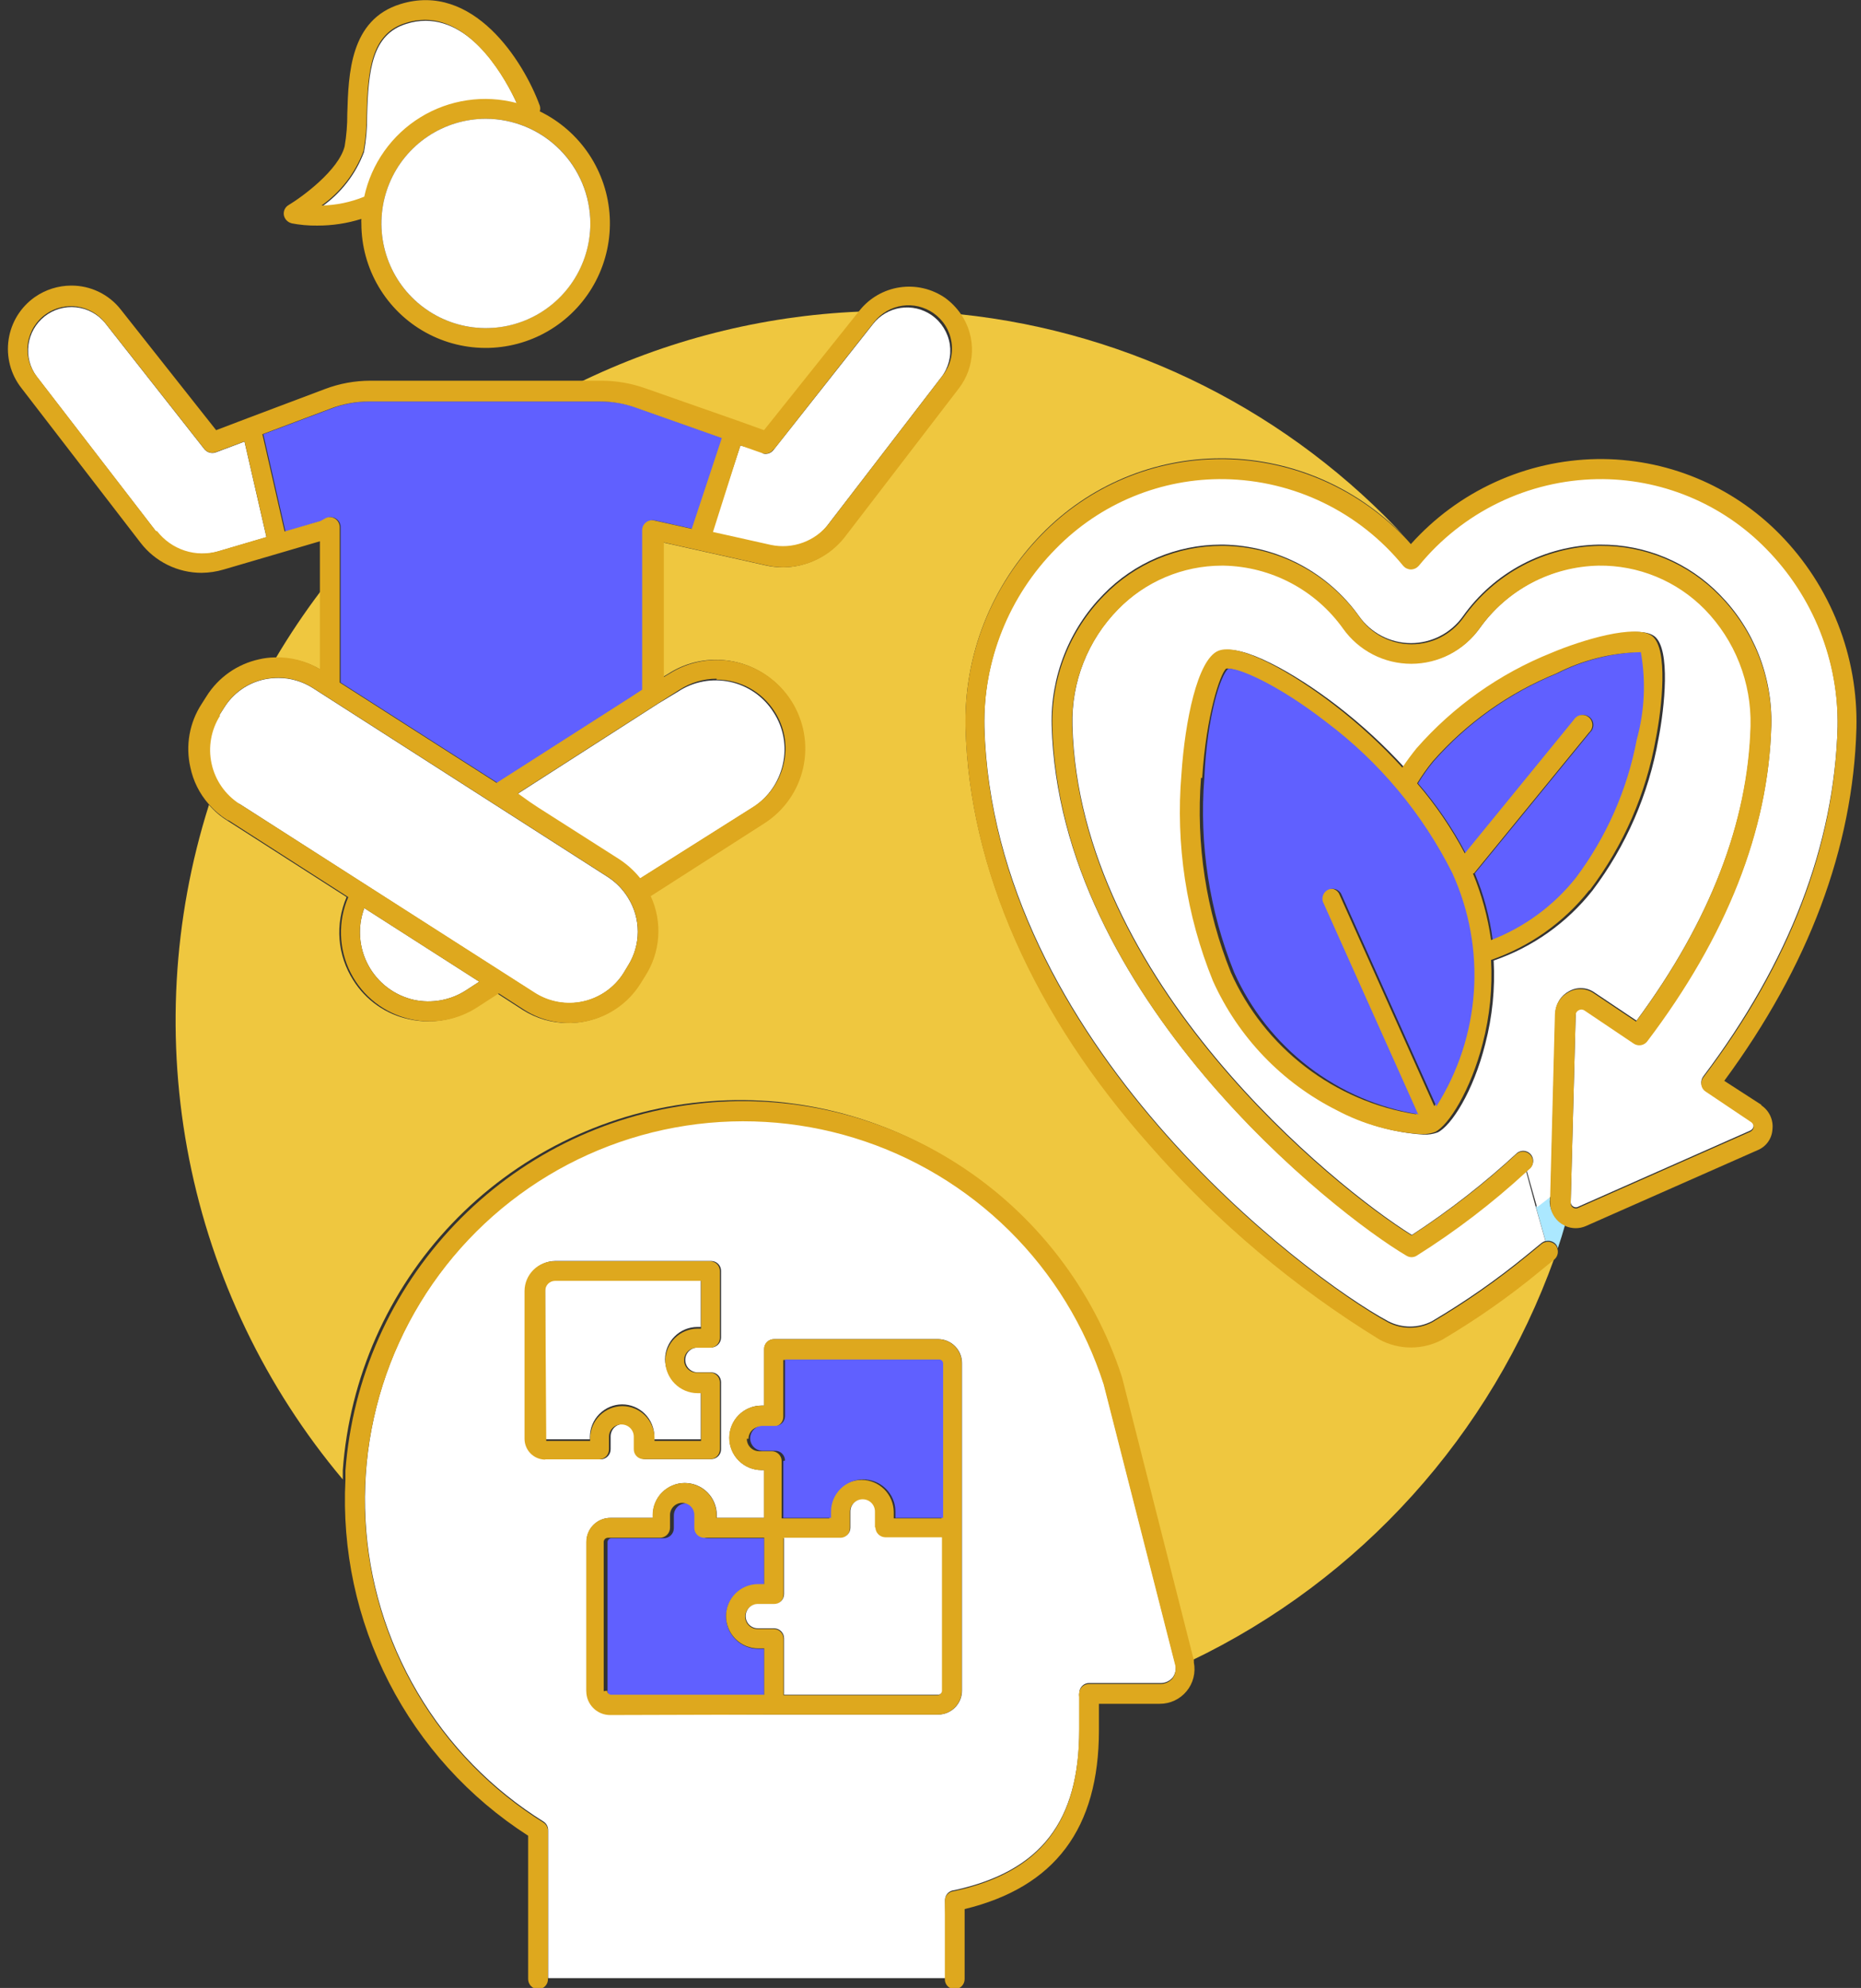 <svg width="103" height="110" viewBox="0 0 103 110" fill="none" xmlns="http://www.w3.org/2000/svg">
<rect x="0" y="0" width="103" height="110" fill="#333333" stroke="none"/>
<path d="M79.83 74.088C79.296 74.374 78.7 74.523 78.094 74.523C77.489 74.523 76.893 74.374 76.359 74.088C71.627 71.182 67.36 67.581 63.698 63.404C57.203 56.078 53.652 48.079 53.441 40.277C53.39 38.295 53.738 36.323 54.464 34.479C55.19 32.634 56.278 30.955 57.665 29.54C58.956 28.216 60.498 27.164 62.2 26.447C63.903 25.729 65.732 25.36 67.579 25.362H67.791C69.689 25.393 71.562 25.807 73.297 26.579C75.033 27.352 76.594 28.467 77.89 29.858C71.433 22.818 62.63 18.383 53.137 17.389C53.552 17.997 53.764 18.721 53.742 19.457C53.721 20.194 53.468 20.904 53.018 21.488L46.708 29.712C46.306 30.234 45.791 30.657 45.2 30.948C44.61 31.239 43.96 31.391 43.302 31.392C42.991 31.389 42.682 31.354 42.378 31.286L38.589 30.439L36.688 30.016V37.461L36.979 37.289C37.764 36.776 38.682 36.505 39.619 36.509C40.68 36.506 41.713 36.849 42.563 37.486C43.413 38.122 44.033 39.018 44.331 40.038C44.629 41.058 44.588 42.147 44.214 43.142C43.84 44.136 43.154 44.983 42.259 45.553L35.962 49.586C36.291 50.293 36.434 51.071 36.378 51.849C36.323 52.626 36.071 53.376 35.645 54.029L35.382 54.465C34.954 55.127 34.367 55.669 33.675 56.044C32.983 56.418 32.208 56.612 31.421 56.607C30.537 56.608 29.672 56.355 28.926 55.88L27.514 54.968L26.325 55.735C25.54 56.247 24.622 56.518 23.685 56.515C23.33 56.515 22.975 56.475 22.629 56.396C21.998 56.261 21.401 56.001 20.873 55.63C20.345 55.26 19.896 54.788 19.553 54.24C19.119 53.563 18.859 52.788 18.794 51.986C18.73 51.184 18.863 50.377 19.183 49.639L12.583 45.408C12.2 45.172 11.857 44.877 11.566 44.535C9.554 50.877 9.179 57.626 10.473 64.153C11.768 70.68 14.692 76.773 18.972 81.863C18.972 81.691 18.972 81.519 18.972 81.36C19.342 76.245 21.477 71.419 25.012 67.709C28.548 63.999 33.262 61.637 38.346 61.029C43.43 60.42 48.566 61.603 52.874 64.374C57.183 67.146 60.394 71.333 61.956 76.217L65.916 91.78C65.916 91.78 65.916 91.859 65.916 91.899C75.293 87.413 82.523 79.401 86.035 69.605L85.243 70.253C83.541 71.658 81.731 72.927 79.83 74.048" fill="#EFC73F"/>
<path d="M35.699 21.526L40.98 23.378L42.3 23.854L47.581 17.242C42.161 17.47 36.848 18.82 31.977 21.209H33.389C34.203 21.212 35.01 21.35 35.779 21.619" fill="#EFC73F"/>
<path d="M85.783 66.459V66.221L85.004 66.776L85.545 68.68C85.646 68.652 85.754 68.653 85.854 68.684C85.954 68.714 86.044 68.772 86.113 68.852C86.166 68.917 86.203 68.994 86.219 69.077C86.364 68.654 86.496 68.217 86.628 67.754L86.39 67.622C86.194 67.491 86.034 67.311 85.925 67.101C85.817 66.89 85.763 66.656 85.77 66.419" fill="#ABE8FF"/>
<path d="M17.757 37.065V32.701C16.856 33.892 16.023 35.132 15.262 36.417C16.139 36.386 17.005 36.611 17.757 37.065Z" fill="#EFC73F"/>
<path d="M18.851 37.765L27.538 43.318L34.944 38.585L35.591 38.161V29.342C35.591 29.258 35.61 29.175 35.646 29.099C35.683 29.024 35.736 28.958 35.802 28.906C35.866 28.854 35.941 28.818 36.021 28.799C36.101 28.781 36.184 28.781 36.264 28.8L38.337 29.263L40 24.238L35.287 22.572C34.64 22.335 33.956 22.214 33.267 22.215H20.475C19.744 22.213 19.019 22.348 18.337 22.611L14.574 24.026L15.802 29.421L17.795 28.826L18.033 28.694C18.116 28.642 18.212 28.615 18.31 28.615C18.408 28.615 18.504 28.642 18.587 28.694C18.669 28.744 18.735 28.814 18.782 28.897C18.828 28.981 18.852 29.075 18.851 29.17V37.765Z" fill="#6060ff"/>
<path d="M14.747 29.725L13.532 24.436L11.948 25.031C11.838 25.072 11.718 25.077 11.604 25.046C11.491 25.015 11.389 24.95 11.315 24.859L5.81 17.864C5.41 17.38 4.837 17.071 4.214 17.004C3.59 16.937 2.965 17.117 2.472 17.505C1.979 17.894 1.657 18.46 1.575 19.083C1.493 19.706 1.658 20.336 2.034 20.839L8.635 29.408C9.027 29.916 9.563 30.295 10.173 30.493C10.783 30.691 11.439 30.7 12.054 30.518L14.747 29.725Z" fill="white"/>
<path d="M42.298 25.018L40.978 24.648L39.367 29.553L42.562 30.267C43.155 30.395 43.772 30.352 44.342 30.144C44.911 29.936 45.411 29.57 45.783 29.09L52.093 20.879C52.292 20.623 52.436 20.329 52.518 20.015C52.6 19.702 52.617 19.375 52.569 19.054C52.519 18.732 52.404 18.422 52.231 18.145C52.059 17.868 51.833 17.628 51.565 17.441C51.064 17.091 50.448 16.947 49.844 17.038C49.24 17.129 48.694 17.448 48.318 17.93L42.8 24.912C42.729 25.001 42.632 25.065 42.523 25.096C42.414 25.127 42.299 25.122 42.192 25.084" fill="white"/>
<path d="M17.824 11.425C18.636 11.41 19.437 11.244 20.187 10.935C20.524 9.404 21.372 8.033 22.591 7.05C23.811 6.067 25.328 5.53 26.893 5.527C27.477 5.527 28.059 5.602 28.623 5.752C28.029 4.43 26.26 1.15 23.554 1.15C23.191 1.151 22.83 1.209 22.484 1.322C20.596 1.904 20.385 3.874 20.319 6.387C20.326 7.065 20.268 7.742 20.148 8.41C19.693 9.625 18.883 10.676 17.824 11.425Z" fill="white"/>
<path d="M26.891 18.155C25.748 18.155 24.63 17.816 23.679 17.18C22.728 16.543 21.987 15.639 21.549 14.58C21.112 13.522 20.997 12.357 21.22 11.234C21.444 10.111 21.994 9.079 22.803 8.269C23.612 7.459 24.642 6.907 25.763 6.684C26.885 6.46 28.048 6.575 29.104 7.013C30.161 7.452 31.064 8.194 31.699 9.146C32.334 10.099 32.674 11.219 32.674 12.364C32.67 13.899 32.06 15.37 30.976 16.455C29.893 17.541 28.424 18.152 26.891 18.155ZM20.291 6.334C20.357 3.822 20.568 1.852 22.456 1.27C22.801 1.157 23.162 1.099 23.525 1.098C26.165 1.098 28 4.404 28.594 5.7C27.7 5.465 26.767 5.413 25.853 5.549C24.938 5.684 24.06 6.003 23.272 6.488C22.484 6.972 21.802 7.611 21.267 8.367C20.732 9.122 20.355 9.978 20.159 10.883C19.408 11.19 18.607 11.356 17.796 11.372C18.855 10.624 19.664 9.573 20.119 8.357C20.24 7.69 20.297 7.013 20.291 6.334ZM16.106 12.351C16.584 12.445 17.071 12.49 17.558 12.483C18.386 12.486 19.21 12.361 20 12.113C19.994 12.196 19.994 12.28 20 12.364C20 13.595 20.33 14.803 20.954 15.862C21.578 16.922 22.474 17.796 23.549 18.391C24.624 18.987 25.838 19.283 27.066 19.25C28.294 19.216 29.491 18.854 30.532 18.2C31.573 17.546 32.42 16.625 32.985 15.533C33.55 14.44 33.813 13.216 33.746 11.987C33.679 10.759 33.284 9.57 32.604 8.546C31.923 7.522 30.981 6.699 29.875 6.162C29.908 6.059 29.908 5.948 29.875 5.845C28.964 3.359 26.179 -1.017 22.165 0.225C19.367 1.085 19.288 4.1 19.221 6.295C19.225 6.897 19.176 7.499 19.076 8.093C18.746 9.415 16.727 10.896 15.974 11.346C15.879 11.401 15.803 11.483 15.756 11.582C15.709 11.681 15.693 11.793 15.71 11.901C15.73 12.009 15.78 12.109 15.855 12.188C15.93 12.268 16.026 12.325 16.133 12.351" fill="#DEA81E"/>
<path d="M26.892 6.572C25.748 6.572 24.63 6.912 23.679 7.548C22.728 8.185 21.987 9.089 21.549 10.148C21.112 11.206 20.997 12.37 21.221 13.494C21.444 14.617 21.994 15.649 22.803 16.459C23.612 17.269 24.642 17.821 25.763 18.044C26.885 18.268 28.048 18.153 29.104 17.715C30.161 17.276 31.064 16.534 31.699 15.581C32.334 14.629 32.674 13.509 32.674 12.364C32.67 10.829 32.06 9.358 30.976 8.272C29.893 7.187 28.424 6.576 26.892 6.572Z" fill="white"/>
<path d="M36.438 38.928L28.609 43.953L29.256 44.415L29.732 44.733L34.233 47.602C34.667 47.889 35.054 48.242 35.382 48.647L41.666 44.68C42.514 44.134 43.112 43.273 43.329 42.286C43.44 41.798 43.452 41.292 43.363 40.799C43.275 40.306 43.088 39.836 42.814 39.417C42.546 38.991 42.195 38.623 41.783 38.333C41.371 38.044 40.906 37.84 40.414 37.733C39.923 37.626 39.415 37.618 38.92 37.71C38.426 37.801 37.954 37.991 37.533 38.267L36.438 38.928Z" fill="white"/>
<path d="M26.525 54.321L20.162 50.248C19.972 50.761 19.893 51.308 19.931 51.854C19.97 52.399 20.124 52.93 20.384 53.411C20.644 53.892 21.004 54.312 21.439 54.642C21.875 54.972 22.375 55.205 22.908 55.326C23.893 55.537 24.922 55.352 25.773 54.81L26.525 54.321Z" fill="white"/>
<path d="M13.254 44.482L29.597 54.955C30.392 55.456 31.352 55.624 32.269 55.421C33.186 55.218 33.986 54.661 34.495 53.87L34.759 53.434C35.112 52.871 35.299 52.221 35.299 51.556C35.299 50.892 35.112 50.241 34.759 49.679C34.477 49.215 34.093 48.822 33.637 48.528L17.307 38.069C16.739 37.706 16.079 37.514 15.406 37.514C15.144 37.514 14.884 37.541 14.627 37.593C14.172 37.692 13.742 37.881 13.361 38.149C12.98 38.417 12.657 38.758 12.409 39.153L12.132 39.59C11.627 40.381 11.456 41.34 11.656 42.258C11.857 43.175 12.412 43.975 13.201 44.482" fill="white"/>
<path d="M22.906 55.326C22.374 55.205 21.873 54.972 21.437 54.642C21.002 54.312 20.642 53.892 20.382 53.411C20.122 52.93 19.968 52.399 19.93 51.854C19.891 51.308 19.97 50.761 20.16 50.248L26.523 54.321L25.771 54.81C24.92 55.352 23.892 55.537 22.906 55.326ZM39.659 37.607C40.298 37.605 40.928 37.766 41.489 38.073C42.049 38.381 42.523 38.825 42.867 39.366C43.14 39.785 43.327 40.255 43.416 40.748C43.504 41.241 43.492 41.747 43.381 42.235C43.164 43.222 42.567 44.082 41.718 44.628L35.434 48.595C35.107 48.19 34.72 47.838 34.286 47.551L29.784 44.681L29.309 44.364L28.662 43.901L36.49 38.877L37.612 38.163C38.223 37.769 38.933 37.558 39.659 37.554V37.607ZM42.893 24.794L48.398 17.799C48.78 17.322 49.33 17.007 49.935 16.918C50.54 16.83 51.156 16.975 51.659 17.323C51.926 17.509 52.153 17.746 52.326 18.022C52.498 18.298 52.612 18.607 52.662 18.928C52.711 19.25 52.695 19.579 52.613 19.894C52.531 20.209 52.386 20.504 52.187 20.761L45.876 28.973C45.505 29.453 45.005 29.818 44.435 30.026C43.865 30.234 43.248 30.277 42.655 30.149L39.461 29.436L40.979 24.649L42.18 25.072C42.287 25.11 42.402 25.115 42.511 25.084C42.62 25.053 42.717 24.989 42.787 24.9L42.893 24.794ZM18.537 28.695C18.453 28.643 18.357 28.616 18.259 28.616C18.161 28.616 18.065 28.643 17.982 28.695L17.744 28.827L15.751 29.409L14.523 24.027L18.286 22.613C18.968 22.35 19.693 22.215 20.424 22.216H33.216C33.905 22.215 34.589 22.336 35.236 22.573L39.949 24.239L38.286 29.264L36.213 28.801C36.133 28.782 36.05 28.782 35.97 28.8C35.89 28.819 35.815 28.855 35.751 28.907C35.685 28.959 35.632 29.025 35.595 29.1C35.559 29.176 35.54 29.259 35.54 29.343V38.163L34.893 38.586L27.487 43.319L18.8 37.766V29.171C18.801 29.076 18.777 28.982 18.731 28.898C18.684 28.815 18.618 28.745 18.537 28.695ZM8.636 29.396L2.035 20.828C1.833 20.571 1.685 20.276 1.601 19.959C1.517 19.644 1.499 19.314 1.547 18.99C1.595 18.667 1.709 18.357 1.881 18.079C2.054 17.802 2.281 17.562 2.55 17.376C3.051 17.024 3.668 16.878 4.274 16.966C4.88 17.055 5.43 17.372 5.81 17.852L11.315 24.847C11.388 24.937 11.487 25.002 11.598 25.033C11.709 25.063 11.827 25.059 11.936 25.019L13.533 24.424L14.748 29.713L12.107 30.493C11.492 30.675 10.836 30.666 10.226 30.468C9.616 30.27 9.08 29.891 8.688 29.383L8.636 29.396ZM12.134 39.577L12.411 39.141C12.656 38.744 12.979 38.401 13.36 38.133C13.742 37.865 14.173 37.677 14.629 37.581C14.885 37.529 15.146 37.502 15.408 37.501C16.081 37.502 16.741 37.694 17.309 38.057L33.639 48.516C34.095 48.809 34.479 49.203 34.761 49.666C35.114 50.229 35.301 50.88 35.301 51.544C35.301 52.208 35.114 52.859 34.761 53.422L34.497 53.858C33.988 54.649 33.187 55.206 32.269 55.407C31.351 55.608 30.391 55.436 29.599 54.929L13.256 44.483C12.467 43.976 11.911 43.176 11.711 42.258C11.51 41.341 11.681 40.382 12.187 39.591L12.134 39.577ZM12.675 45.409L19.276 49.64C18.988 50.305 18.851 51.026 18.874 51.751C18.897 52.475 19.08 53.186 19.409 53.831C19.738 54.477 20.206 55.042 20.779 55.485C21.351 55.929 22.015 56.24 22.721 56.397C23.068 56.476 23.422 56.516 23.777 56.516C24.715 56.519 25.632 56.248 26.418 55.736L27.606 54.969L29.018 55.881C29.533 56.209 30.108 56.433 30.709 56.539C31.31 56.644 31.926 56.631 32.522 56.498C33.117 56.365 33.681 56.117 34.181 55.766C34.681 55.415 35.107 54.969 35.434 54.453L35.698 54.03C36.122 53.377 36.374 52.626 36.429 51.849C36.484 51.072 36.342 50.294 36.015 49.587L42.312 45.554C42.854 45.207 43.322 44.756 43.69 44.227C44.058 43.699 44.318 43.103 44.456 42.474C44.594 41.844 44.607 41.194 44.494 40.56C44.381 39.926 44.144 39.32 43.797 38.777C43.45 38.235 43 37.766 42.473 37.397C41.945 37.029 41.35 36.768 40.722 36.63C40.094 36.492 39.444 36.479 38.811 36.592C38.178 36.706 37.573 36.943 37.032 37.29L36.741 37.462V30.017L38.642 30.44L42.431 31.287C42.734 31.355 43.044 31.39 43.355 31.392C44.013 31.389 44.661 31.236 45.251 30.945C45.841 30.654 46.357 30.233 46.761 29.713L53.071 21.489C53.52 20.905 53.773 20.195 53.795 19.458C53.816 18.722 53.605 17.998 53.19 17.39C52.952 17.043 52.657 16.739 52.319 16.49C51.586 15.981 50.687 15.769 49.804 15.899C48.921 16.03 48.121 16.491 47.566 17.191L42.286 23.803L40.966 23.327L35.685 21.475C34.917 21.207 34.109 21.068 33.296 21.066H20.503C19.642 21.066 18.788 21.222 17.982 21.528L13.771 23.115L11.962 23.803L6.682 17.125C6.355 16.709 5.938 16.374 5.462 16.145C4.986 15.916 4.464 15.799 3.936 15.803C3.218 15.806 2.518 16.027 1.929 16.438C1.541 16.71 1.211 17.059 0.961 17.463C0.712 17.867 0.547 18.318 0.476 18.788C0.406 19.258 0.432 19.738 0.552 20.197C0.672 20.657 0.885 21.087 1.177 21.462L7.777 30.03C8.176 30.549 8.688 30.969 9.274 31.258C9.859 31.547 10.504 31.697 11.157 31.697C11.573 31.693 11.986 31.631 12.385 31.512L15.5 30.599L17.705 29.951V37.025C16.953 36.572 16.087 36.347 15.21 36.377C14.916 36.38 14.624 36.416 14.338 36.483C13.744 36.613 13.181 36.86 12.682 37.209C12.184 37.559 11.759 38.004 11.434 38.52L11.157 38.956C10.824 39.468 10.597 40.042 10.49 40.645C10.384 41.247 10.399 41.864 10.536 42.46C10.692 43.216 11.043 43.918 11.553 44.496C11.848 44.835 12.19 45.129 12.569 45.369" fill="#DEA81E"/>
<path d="M32.463 93.577V85.313C32.463 84.962 32.602 84.626 32.849 84.378C33.097 84.13 33.433 83.991 33.783 83.991H36.133V83.832C36.133 83.362 36.319 82.912 36.651 82.579C36.983 82.247 37.433 82.06 37.902 82.06C38.371 82.06 38.821 82.247 39.153 82.579C39.484 82.912 39.671 83.362 39.671 83.832V83.991H42.298V81.346H42.153C41.68 81.346 41.227 81.158 40.892 80.823C40.558 80.489 40.37 80.035 40.37 79.561C40.37 79.088 40.558 78.634 40.892 78.299C41.227 77.964 41.68 77.776 42.153 77.776H42.298V74.642C42.298 74.57 42.312 74.498 42.34 74.432C42.368 74.365 42.409 74.305 42.461 74.254C42.513 74.204 42.574 74.164 42.641 74.138C42.708 74.111 42.78 74.098 42.852 74.1H51.922C52.272 74.1 52.608 74.24 52.855 74.487C53.103 74.736 53.242 75.072 53.242 75.422V84.507V93.551C53.242 93.902 53.103 94.238 52.855 94.486C52.608 94.734 52.272 94.873 51.922 94.873H33.822C33.472 94.873 33.137 94.734 32.889 94.486C32.642 94.238 32.502 93.902 32.502 93.551L32.463 93.577ZM29.096 71.416C29.1 70.982 29.274 70.567 29.58 70.26C29.886 69.954 30.3 69.78 30.733 69.776H39.367C39.439 69.776 39.511 69.791 39.577 69.819C39.644 69.847 39.704 69.888 39.755 69.94C39.805 69.992 39.845 70.053 39.871 70.12C39.898 70.188 39.91 70.259 39.908 70.332V74.021C39.907 74.094 39.891 74.166 39.861 74.232C39.832 74.299 39.789 74.359 39.737 74.41C39.684 74.46 39.622 74.499 39.554 74.526C39.486 74.552 39.414 74.565 39.341 74.563H38.615C38.525 74.563 38.435 74.581 38.352 74.615C38.269 74.65 38.193 74.701 38.129 74.764C38.066 74.828 38.015 74.904 37.98 74.987C37.946 75.071 37.928 75.16 37.928 75.251C37.928 75.433 38.001 75.608 38.129 75.737C38.258 75.866 38.433 75.938 38.615 75.938H39.367C39.511 75.938 39.648 75.995 39.75 76.097C39.851 76.199 39.908 76.337 39.908 76.48V80.183C39.91 80.255 39.898 80.327 39.871 80.394C39.845 80.462 39.805 80.523 39.755 80.575C39.704 80.626 39.644 80.668 39.577 80.695C39.511 80.724 39.439 80.738 39.367 80.738H35.697C35.625 80.738 35.553 80.724 35.487 80.695C35.42 80.668 35.36 80.626 35.31 80.575C35.259 80.523 35.22 80.462 35.193 80.394C35.167 80.327 35.154 80.255 35.156 80.183V79.482C35.158 79.392 35.142 79.303 35.108 79.22C35.075 79.136 35.026 79.061 34.964 78.996C34.901 78.932 34.826 78.882 34.743 78.847C34.661 78.812 34.572 78.794 34.483 78.794C34.392 78.794 34.303 78.812 34.22 78.847C34.137 78.881 34.061 78.932 33.997 78.996C33.934 79.059 33.883 79.135 33.849 79.219C33.814 79.302 33.796 79.392 33.796 79.482V80.183C33.798 80.256 33.785 80.328 33.759 80.396C33.733 80.464 33.693 80.526 33.643 80.579C33.593 80.632 33.533 80.674 33.466 80.704C33.4 80.734 33.328 80.749 33.255 80.751H30.271C29.969 80.748 29.68 80.625 29.468 80.41C29.255 80.194 29.136 79.904 29.136 79.601L29.096 71.416ZM52.304 105.134C52.304 104.995 52.358 104.861 52.453 104.76C52.549 104.659 52.68 104.599 52.819 104.592C57.598 103.547 59.737 100.797 59.737 95.68V93.855C59.723 93.794 59.723 93.731 59.737 93.67C59.737 93.597 59.751 93.526 59.779 93.459C59.807 93.393 59.848 93.332 59.9 93.282C59.952 93.231 60.013 93.192 60.08 93.165C60.147 93.139 60.219 93.126 60.291 93.128H64.252C64.378 93.128 64.504 93.099 64.618 93.044C64.732 92.99 64.832 92.909 64.912 92.81C64.984 92.708 65.034 92.591 65.058 92.469C65.084 92.346 65.083 92.219 65.057 92.096L61.096 76.56C60.065 73.343 58.274 70.424 55.874 68.049C53.475 65.675 50.538 63.916 47.315 62.921C44.091 61.927 40.676 61.727 37.358 62.339C34.041 62.95 30.92 64.355 28.261 66.433C25.602 68.511 23.483 71.202 22.085 74.277C20.686 77.351 20.05 80.718 20.229 84.092C20.408 87.465 21.398 90.746 23.114 93.654C24.83 96.563 27.222 99.013 30.087 100.797C30.163 100.847 30.227 100.916 30.27 100.997C30.314 101.077 30.337 101.168 30.337 101.26V109.458H52.41L52.304 105.134Z" fill="white"/>
<path d="M62.102 76.216C60.527 71.345 57.311 67.173 53.005 64.413C48.699 61.653 43.569 60.478 38.493 61.087C33.417 61.696 28.71 64.052 25.176 67.752C21.642 71.452 19.501 76.267 19.119 81.373C19.119 81.531 19.119 81.703 19.119 81.875C18.92 85.761 19.75 89.63 21.526 93.09C23.302 96.55 25.96 99.478 29.231 101.577V109.511C29.231 109.658 29.29 109.799 29.393 109.904C29.497 110.008 29.639 110.066 29.786 110.066C29.858 110.066 29.929 110.052 29.996 110.024C30.062 109.996 30.122 109.955 30.173 109.903C30.223 109.851 30.263 109.79 30.29 109.722C30.316 109.655 30.329 109.583 30.327 109.511V101.313C30.327 101.221 30.303 101.13 30.26 101.05C30.216 100.969 30.153 100.9 30.076 100.85C27.212 99.066 24.82 96.616 23.103 93.707C21.387 90.799 20.397 87.518 20.218 84.145C20.039 80.771 20.675 77.404 22.074 74.33C23.472 71.255 25.591 68.564 28.25 66.486C30.91 64.408 34.03 63.003 37.348 62.392C40.665 61.78 44.081 61.98 47.304 62.974C50.528 63.968 53.464 65.728 55.864 68.102C58.263 70.477 60.054 73.396 61.086 76.613L65.046 92.149C65.072 92.272 65.073 92.399 65.048 92.522C65.023 92.644 64.973 92.761 64.901 92.863C64.822 92.963 64.721 93.043 64.607 93.097C64.493 93.152 64.368 93.181 64.241 93.181H60.281C60.208 93.179 60.137 93.192 60.069 93.218C60.002 93.245 59.941 93.284 59.889 93.335C59.838 93.385 59.797 93.446 59.769 93.512C59.741 93.579 59.726 93.651 59.726 93.723C59.712 93.784 59.712 93.847 59.726 93.908V95.733C59.726 100.85 57.587 103.6 52.809 104.645C52.67 104.652 52.539 104.712 52.443 104.813C52.347 104.914 52.294 105.048 52.294 105.187V109.511C52.292 109.583 52.305 109.655 52.331 109.722C52.358 109.79 52.397 109.851 52.448 109.903C52.498 109.955 52.558 109.996 52.625 110.024C52.691 110.052 52.763 110.066 52.835 110.066C52.982 110.066 53.123 110.008 53.227 109.904C53.331 109.799 53.389 109.658 53.389 109.511V105.637C58.393 104.42 60.822 101.181 60.822 95.733V94.278H64.188C64.472 94.28 64.752 94.218 65.009 94.098C65.266 93.977 65.493 93.801 65.673 93.582C65.854 93.364 65.984 93.107 66.053 92.832C66.123 92.557 66.131 92.269 66.076 91.991C66.076 91.991 66.076 91.911 66.076 91.872L62.102 76.216Z" fill="#DEA81E"/>
<path d="M42.298 93.803V91.238H41.968C41.495 91.238 41.042 91.05 40.708 90.715C40.374 90.381 40.186 89.927 40.186 89.453C40.186 89.219 40.232 88.988 40.322 88.772C40.412 88.556 40.543 88.36 40.709 88.195C40.874 88.031 41.071 87.901 41.287 87.812C41.503 87.724 41.735 87.68 41.968 87.681H42.298V85.116H39.183C39.111 85.116 39.039 85.102 38.972 85.074C38.906 85.046 38.846 85.004 38.795 84.953C38.745 84.901 38.705 84.84 38.679 84.772C38.652 84.705 38.64 84.633 38.641 84.561V83.86C38.641 83.681 38.57 83.51 38.444 83.383C38.318 83.257 38.147 83.186 37.968 83.186C37.79 83.186 37.618 83.257 37.492 83.383C37.366 83.51 37.295 83.681 37.295 83.86V84.561C37.295 84.708 37.236 84.849 37.133 84.953C37.029 85.058 36.888 85.116 36.74 85.116H33.849C33.79 85.116 33.733 85.14 33.691 85.182C33.648 85.224 33.625 85.281 33.625 85.341V93.605C33.628 93.664 33.653 93.719 33.694 93.76C33.736 93.802 33.791 93.827 33.849 93.83L42.298 93.803Z" fill="#6060ff"/>
<path d="M52.106 93.579C52.106 93.638 52.082 93.696 52.04 93.738C51.998 93.78 51.941 93.804 51.882 93.804H43.367V90.683C43.367 90.611 43.352 90.539 43.324 90.472C43.296 90.406 43.255 90.346 43.203 90.295C43.152 90.244 43.09 90.205 43.023 90.178C42.956 90.152 42.884 90.139 42.812 90.141H41.928C41.837 90.141 41.748 90.123 41.665 90.089C41.582 90.054 41.506 90.003 41.442 89.939C41.379 89.876 41.328 89.8 41.294 89.716C41.259 89.633 41.241 89.544 41.241 89.453C41.241 89.364 41.259 89.275 41.294 89.192C41.328 89.109 41.379 89.035 41.443 88.972C41.507 88.909 41.583 88.86 41.666 88.826C41.749 88.793 41.838 88.777 41.928 88.779H42.812C42.884 88.781 42.956 88.768 43.023 88.742C43.09 88.715 43.152 88.675 43.203 88.625C43.255 88.574 43.296 88.514 43.324 88.447C43.352 88.381 43.367 88.309 43.367 88.237V85.116H46.495C46.568 85.116 46.639 85.102 46.706 85.074C46.772 85.046 46.832 85.005 46.883 84.953C46.933 84.901 46.973 84.84 46.999 84.772C47.026 84.705 47.038 84.633 47.037 84.561V83.662C47.037 83.572 47.054 83.483 47.089 83.401C47.124 83.318 47.175 83.243 47.239 83.18C47.302 83.117 47.378 83.068 47.461 83.035C47.545 83.002 47.634 82.986 47.723 82.987C47.902 82.987 48.073 83.058 48.199 83.185C48.325 83.311 48.396 83.483 48.396 83.662V84.561C48.396 84.708 48.455 84.85 48.559 84.954C48.663 85.058 48.804 85.116 48.951 85.116H52.08L52.106 93.579ZM41.426 79.616C41.426 79.526 41.444 79.437 41.479 79.355C41.513 79.272 41.564 79.197 41.628 79.134C41.692 79.071 41.768 79.022 41.851 78.989C41.934 78.956 42.023 78.939 42.112 78.941H42.812C42.884 78.941 42.956 78.927 43.022 78.899C43.089 78.871 43.149 78.83 43.2 78.778C43.25 78.726 43.29 78.665 43.316 78.597C43.343 78.53 43.355 78.458 43.353 78.386V75.252H51.882C51.94 75.255 51.995 75.28 52.037 75.322C52.078 75.363 52.103 75.418 52.106 75.477V84.019H49.466V83.662C49.462 83.191 49.273 82.74 48.939 82.408C48.605 82.076 48.154 81.89 47.683 81.89C47.213 81.89 46.762 82.076 46.428 82.408C46.094 82.74 45.905 83.191 45.901 83.662V84.019H43.261V80.845C43.261 80.701 43.204 80.564 43.102 80.462C43.001 80.36 42.863 80.303 42.72 80.303H42.02C41.838 80.303 41.663 80.231 41.535 80.102C41.406 79.973 41.334 79.798 41.334 79.616H41.426ZM33.413 93.579V85.315C33.416 85.256 33.441 85.201 33.482 85.159C33.524 85.118 33.579 85.093 33.637 85.09H36.528C36.675 85.09 36.816 85.031 36.92 84.927C37.024 84.823 37.083 84.682 37.083 84.534V83.834C37.083 83.655 37.154 83.483 37.28 83.357C37.406 83.23 37.578 83.159 37.756 83.159C37.935 83.159 38.106 83.23 38.232 83.357C38.358 83.483 38.429 83.655 38.429 83.834V84.534C38.428 84.607 38.44 84.679 38.467 84.746C38.493 84.813 38.533 84.875 38.583 84.926C38.634 84.978 38.694 85.019 38.761 85.047C38.827 85.075 38.898 85.09 38.971 85.09H42.297V87.655H41.967C41.734 87.653 41.502 87.698 41.286 87.786C41.07 87.874 40.874 88.005 40.708 88.169C40.542 88.334 40.411 88.53 40.321 88.746C40.231 88.962 40.185 89.193 40.185 89.427C40.185 89.9 40.373 90.354 40.707 90.689C41.041 91.024 41.495 91.212 41.967 91.212H42.297V93.777H33.822C33.764 93.774 33.708 93.749 33.667 93.708C33.625 93.666 33.601 93.611 33.598 93.552L33.413 93.579ZM42.839 94.875H51.908C52.258 94.875 52.594 94.735 52.841 94.487C53.089 94.239 53.228 93.903 53.228 93.552V84.508V75.424C53.228 75.073 53.089 74.737 52.841 74.489C52.594 74.241 52.258 74.102 51.908 74.102H42.839C42.767 74.1 42.695 74.113 42.627 74.139C42.56 74.166 42.499 74.205 42.447 74.256C42.396 74.306 42.355 74.367 42.327 74.433C42.298 74.5 42.284 74.572 42.284 74.644V77.778H42.139C41.666 77.778 41.213 77.966 40.879 78.3C40.544 78.635 40.357 79.089 40.357 79.563C40.357 80.036 40.544 80.49 40.879 80.825C41.213 81.16 41.666 81.348 42.139 81.348H42.284V83.992H39.657V83.834C39.657 83.364 39.471 82.913 39.139 82.581C38.807 82.249 38.357 82.062 37.888 82.062C37.419 82.062 36.969 82.249 36.637 82.581C36.306 82.913 36.119 83.364 36.119 83.834V83.992H33.769C33.419 83.992 33.083 84.132 32.836 84.38C32.588 84.628 32.449 84.964 32.449 85.315V93.579C32.449 93.93 32.588 94.266 32.836 94.514C33.083 94.762 33.419 94.901 33.769 94.901L42.839 94.875Z" fill="#DEA81E"/>
<path d="M48.425 84.535V83.635C48.425 83.457 48.354 83.285 48.227 83.159C48.101 83.032 47.93 82.961 47.751 82.961C47.662 82.959 47.573 82.975 47.49 83.008C47.407 83.042 47.331 83.091 47.267 83.154C47.203 83.217 47.152 83.292 47.117 83.374C47.083 83.457 47.065 83.546 47.065 83.635V84.535C47.065 84.68 47.008 84.819 46.907 84.923C46.806 85.026 46.668 85.087 46.524 85.09H43.395V88.21C43.395 88.283 43.381 88.354 43.352 88.421C43.325 88.488 43.283 88.548 43.232 88.599C43.18 88.649 43.119 88.689 43.052 88.715C42.984 88.742 42.913 88.754 42.841 88.753H41.956C41.867 88.751 41.778 88.767 41.694 88.8C41.611 88.833 41.535 88.883 41.471 88.945C41.407 89.008 41.357 89.083 41.322 89.166C41.287 89.249 41.27 89.337 41.27 89.427C41.27 89.517 41.287 89.605 41.322 89.688C41.357 89.771 41.407 89.846 41.471 89.909C41.535 89.971 41.611 90.021 41.694 90.054C41.778 90.087 41.867 90.103 41.956 90.101H42.841C42.913 90.101 42.985 90.116 43.053 90.144C43.12 90.171 43.181 90.212 43.233 90.264C43.284 90.316 43.325 90.377 43.353 90.444C43.381 90.512 43.395 90.584 43.395 90.657V93.777H51.91C51.969 93.777 52.026 93.754 52.069 93.711C52.111 93.669 52.134 93.612 52.134 93.552V85.064H49.005C48.933 85.064 48.861 85.049 48.793 85.021C48.726 84.993 48.665 84.952 48.613 84.901C48.562 84.849 48.521 84.788 48.493 84.721C48.465 84.653 48.451 84.581 48.451 84.508" fill="white"/>
<path d="M43.355 80.844V83.991H45.995V83.634C45.998 83.163 46.188 82.713 46.521 82.381C46.855 82.049 47.307 81.862 47.777 81.862C48.247 81.862 48.699 82.049 49.032 82.381C49.366 82.713 49.556 83.163 49.559 83.634V83.991H52.199V75.449C52.199 75.39 52.176 75.333 52.134 75.29C52.092 75.248 52.034 75.225 51.975 75.225H43.447V78.358C43.447 78.502 43.39 78.64 43.288 78.742C43.187 78.843 43.049 78.9 42.906 78.9H42.206C42.024 78.9 41.849 78.973 41.721 79.102C41.592 79.231 41.52 79.406 41.52 79.588C41.52 79.77 41.592 79.945 41.721 80.074C41.849 80.203 42.024 80.276 42.206 80.276H42.906C43.049 80.276 43.187 80.333 43.288 80.434C43.39 80.536 43.447 80.674 43.447 80.818" fill="#6060ff"/>
<path d="M30.221 79.641H32.65V79.495C32.653 79.023 32.842 78.571 33.175 78.237C33.509 77.903 33.96 77.713 34.432 77.71C34.905 77.71 35.358 77.898 35.692 78.233C36.026 78.568 36.214 79.022 36.214 79.495V79.641H38.788V76.996H38.59C38.119 76.993 37.667 76.803 37.334 76.469C37.001 76.135 36.812 75.683 36.808 75.211C36.812 74.739 37.001 74.287 37.334 73.953C37.667 73.618 38.119 73.429 38.59 73.426H38.788V70.781H30.709C30.638 70.781 30.568 70.795 30.502 70.823C30.436 70.85 30.377 70.89 30.326 70.94C30.276 70.99 30.236 71.05 30.209 71.116C30.182 71.182 30.168 71.252 30.168 71.323V79.508" fill="white"/>
<path d="M30.18 71.417C30.18 71.274 30.237 71.136 30.338 71.034C30.44 70.932 30.578 70.875 30.721 70.875H38.8V73.52H38.602C38.131 73.523 37.679 73.713 37.346 74.046C37.012 74.38 36.824 74.832 36.82 75.305C36.824 75.777 37.012 76.229 37.346 76.563C37.679 76.897 38.131 77.087 38.602 77.09H38.8V79.734H36.226V79.589C36.226 79.116 36.038 78.662 35.704 78.327C35.37 77.992 34.917 77.804 34.444 77.804C33.972 77.808 33.521 77.997 33.187 78.331C32.854 78.665 32.665 79.117 32.662 79.589V79.734H30.233L30.18 71.417ZM30.18 80.753H33.163C33.236 80.751 33.308 80.735 33.374 80.705C33.441 80.676 33.501 80.633 33.552 80.581C33.602 80.528 33.641 80.466 33.667 80.398C33.694 80.33 33.706 80.257 33.705 80.184V79.496C33.705 79.407 33.722 79.318 33.757 79.235C33.792 79.153 33.843 79.078 33.907 79.015C33.97 78.952 34.046 78.903 34.129 78.87C34.213 78.837 34.301 78.82 34.391 78.822C34.481 78.82 34.57 78.837 34.653 78.87C34.736 78.903 34.812 78.952 34.876 79.015C34.94 79.078 34.99 79.153 35.025 79.235C35.06 79.318 35.078 79.407 35.078 79.496V80.184C35.076 80.256 35.089 80.328 35.115 80.396C35.141 80.463 35.181 80.524 35.231 80.576C35.282 80.628 35.342 80.669 35.409 80.697C35.475 80.725 35.547 80.74 35.619 80.739H39.302C39.374 80.74 39.446 80.725 39.512 80.697C39.579 80.669 39.639 80.628 39.69 80.576C39.74 80.524 39.779 80.463 39.806 80.396C39.832 80.328 39.845 80.256 39.843 80.184V76.495C39.843 76.351 39.786 76.213 39.685 76.112C39.583 76.01 39.446 75.953 39.302 75.953H38.55C38.367 75.953 38.193 75.88 38.064 75.751C37.935 75.623 37.863 75.448 37.863 75.265C37.863 75.083 37.935 74.908 38.064 74.779C38.193 74.65 38.367 74.578 38.55 74.578H39.276C39.348 74.579 39.421 74.567 39.489 74.54C39.557 74.514 39.619 74.475 39.671 74.424C39.724 74.374 39.767 74.314 39.796 74.247C39.825 74.18 39.842 74.109 39.843 74.035V70.346C39.845 70.274 39.832 70.202 39.806 70.135C39.779 70.067 39.74 70.006 39.69 69.954C39.639 69.903 39.579 69.862 39.512 69.834C39.446 69.805 39.374 69.791 39.302 69.791H30.668C30.235 69.794 29.821 69.968 29.515 70.275C29.208 70.582 29.035 70.997 29.031 71.431V79.615C29.031 79.918 29.151 80.209 29.363 80.424C29.576 80.64 29.864 80.762 30.167 80.766" fill="#DEA81E"/>
<path d="M82.668 53.142C82.754 54.695 82.598 56.252 82.206 57.757C81.546 60.402 80.319 62.306 79.566 62.663C79.321 62.753 79.061 62.793 78.8 62.782C77.166 62.678 75.573 62.228 74.127 61.459C71.091 59.933 68.672 57.407 67.276 54.306C65.799 50.676 65.202 46.748 65.533 42.842C65.731 39.906 66.457 36.535 67.553 36.045C68.648 35.556 71.645 37.235 73.969 39.02C75.331 40.066 76.599 41.23 77.757 42.498C77.995 42.141 78.259 41.784 78.536 41.44C80.576 39.113 83.137 37.301 86.008 36.151C87.672 35.464 90.721 34.498 91.592 35.226C92.464 35.953 92.134 39.126 91.79 40.885C91.252 43.934 89.999 46.812 88.134 49.281C86.726 51.062 84.838 52.402 82.695 53.142H82.668ZM85.823 66.22L86.088 56.051C86.096 55.802 86.17 55.56 86.302 55.348C86.434 55.137 86.62 54.965 86.84 54.848C87.06 54.723 87.312 54.664 87.564 54.678C87.817 54.692 88.061 54.779 88.266 54.928L90.576 56.475C94.629 51 96.767 45.486 96.912 40.118C96.942 38.927 96.733 37.743 96.297 36.635C95.862 35.526 95.209 34.517 94.378 33.665C93.612 32.888 92.696 32.274 91.686 31.86C90.677 31.447 89.594 31.242 88.503 31.259C87.208 31.285 85.936 31.615 84.79 32.221C83.644 32.827 82.655 33.693 81.903 34.75C81.474 35.35 80.908 35.84 80.253 36.177C79.597 36.515 78.871 36.691 78.134 36.691C77.397 36.691 76.67 36.515 76.015 36.177C75.359 35.84 74.793 35.35 74.365 34.75C73.612 33.693 72.623 32.827 71.477 32.221C70.331 31.615 69.06 31.285 67.764 31.259H67.632C66.561 31.262 65.502 31.479 64.517 31.897C63.531 32.315 62.638 32.925 61.889 33.692C61.055 34.541 60.401 35.551 59.966 36.659C59.53 37.768 59.322 38.953 59.355 40.145C59.738 54.28 73.876 65.678 78.14 68.335C80.21 66.987 82.162 65.465 83.975 63.787C84.086 63.706 84.223 63.669 84.359 63.683C84.495 63.697 84.622 63.761 84.714 63.863C84.806 63.965 84.856 64.097 84.857 64.235C84.857 64.372 84.806 64.504 84.715 64.606L84.503 64.792L85.071 66.802L85.823 66.22Z" fill="white"/>
<path d="M84.451 64.766C82.573 66.506 80.535 68.064 78.365 69.421C78.281 69.472 78.186 69.499 78.088 69.499C77.99 69.499 77.894 69.472 77.81 69.421C73.771 67.041 58.616 55.114 58.206 40.145C58.172 38.808 58.407 37.477 58.897 36.232C59.386 34.987 60.121 33.854 61.058 32.9C61.905 32.026 62.919 31.331 64.039 30.856C65.159 30.381 66.363 30.136 67.579 30.136H67.725C69.197 30.166 70.641 30.54 71.943 31.228C73.245 31.917 74.368 32.901 75.223 34.103C75.549 34.561 75.98 34.935 76.479 35.193C76.978 35.451 77.532 35.586 78.094 35.586C78.656 35.586 79.21 35.451 79.709 35.193C80.209 34.935 80.64 34.561 80.966 34.103C81.819 32.901 82.942 31.916 84.244 31.227C85.546 30.538 86.991 30.164 88.464 30.136H88.583C89.812 30.128 91.03 30.369 92.164 30.844C93.298 31.318 94.325 32.018 95.183 32.9C96.12 33.854 96.855 34.987 97.345 36.232C97.835 37.477 98.069 38.808 98.035 40.145C97.876 45.897 95.566 51.755 91.17 57.56C91.084 57.672 90.957 57.747 90.817 57.769C90.678 57.791 90.534 57.759 90.418 57.679L87.685 55.841C87.637 55.812 87.582 55.796 87.526 55.796C87.471 55.796 87.416 55.812 87.368 55.841C87.322 55.865 87.282 55.901 87.254 55.945C87.227 55.989 87.211 56.04 87.21 56.092L86.933 66.512C86.931 66.563 86.944 66.614 86.97 66.658C86.995 66.702 87.033 66.739 87.078 66.763C87.121 66.79 87.172 66.804 87.223 66.804C87.274 66.804 87.324 66.79 87.368 66.763L96.873 62.558C96.922 62.535 96.965 62.499 96.997 62.456C97.029 62.412 97.05 62.361 97.058 62.307C97.061 62.253 97.051 62.2 97.028 62.151C97.005 62.102 96.97 62.06 96.926 62.029L94.404 60.337C94.341 60.298 94.288 60.246 94.247 60.184C94.206 60.123 94.178 60.053 94.167 59.98C94.154 59.906 94.157 59.83 94.175 59.757C94.193 59.684 94.227 59.616 94.272 59.556C99.025 53.249 101.52 46.744 101.705 40.225C101.741 38.389 101.409 36.564 100.729 34.858C100.048 33.152 99.034 31.601 97.744 30.295C96.53 29.053 95.076 28.072 93.472 27.411C91.868 26.749 90.146 26.421 88.411 26.447C86.513 26.478 84.646 26.924 82.938 27.753C81.23 28.582 79.723 29.774 78.523 31.247C78.468 31.308 78.401 31.358 78.326 31.392C78.251 31.426 78.17 31.444 78.088 31.445C78.007 31.443 77.928 31.424 77.856 31.39C77.783 31.356 77.718 31.307 77.665 31.247C76.465 29.774 74.958 28.582 73.251 27.753C71.543 26.924 69.675 26.478 67.777 26.447C66.043 26.421 64.32 26.748 62.716 27.41C61.111 28.071 59.658 29.053 58.444 30.295C57.152 31.599 56.136 33.15 55.456 34.856C54.775 36.562 54.444 38.388 54.484 40.225C54.959 57.639 72.226 70.637 76.834 73.11C77.207 73.302 77.621 73.403 78.041 73.403C78.462 73.403 78.876 73.302 79.249 73.11C81.102 72.019 82.868 70.785 84.53 69.421L85.322 68.773C85.385 68.725 85.457 68.689 85.533 68.667L84.992 66.763L84.451 64.766Z" fill="white"/>
<path d="M97.479 61.13L95.432 59.807C100.106 53.461 102.561 46.902 102.746 40.317C102.797 38.335 102.449 36.363 101.723 34.519C100.997 32.674 99.909 30.995 98.522 29.58C97.203 28.232 95.624 27.166 93.881 26.448C92.138 25.729 90.267 25.374 88.383 25.402C86.436 25.435 84.516 25.87 82.744 26.68C80.972 27.49 79.386 28.657 78.086 30.109L77.888 29.884C76.59 28.498 75.027 27.387 73.293 26.617C71.558 25.846 69.686 25.433 67.789 25.402H67.578C65.73 25.4 63.901 25.769 62.199 26.487C60.496 27.204 58.954 28.256 57.663 29.58C56.274 30.991 55.184 32.667 54.458 34.51C53.732 36.353 53.386 38.324 53.439 40.304C53.65 48.119 57.201 56.171 63.696 63.444C67.358 67.621 71.626 71.222 76.357 74.128C76.891 74.414 77.487 74.563 78.093 74.563C78.698 74.563 79.294 74.414 79.829 74.128C81.729 73.007 83.539 71.738 85.241 70.333L86.033 69.685C86.11 69.617 86.167 69.53 86.197 69.431C86.228 69.334 86.23 69.229 86.205 69.13C86.189 69.047 86.153 68.97 86.099 68.905C86.031 68.825 85.941 68.767 85.84 68.736C85.74 68.706 85.633 68.705 85.531 68.733C85.453 68.749 85.38 68.786 85.32 68.839L84.528 69.487C82.866 70.851 81.1 72.085 79.248 73.176C78.874 73.368 78.46 73.469 78.04 73.469C77.619 73.469 77.205 73.368 76.832 73.176C72.225 70.65 54.944 57.705 54.482 40.291C54.443 38.454 54.773 36.628 55.454 34.922C56.134 33.216 57.151 31.665 58.442 30.36C59.656 29.119 61.109 28.137 62.714 27.476C64.319 26.814 66.041 26.486 67.776 26.513C69.673 26.544 71.541 26.99 73.249 27.819C74.957 28.648 76.463 29.84 77.663 31.312C77.716 31.373 77.781 31.422 77.854 31.456C77.927 31.49 78.006 31.509 78.086 31.511C78.168 31.51 78.249 31.492 78.325 31.458C78.4 31.423 78.466 31.374 78.522 31.312C79.722 29.84 81.228 28.648 82.936 27.819C84.644 26.99 86.512 26.544 88.409 26.513C90.144 26.487 91.866 26.815 93.47 27.477C95.075 28.138 96.528 29.119 97.743 30.36C99.032 31.666 100.047 33.218 100.727 34.924C101.407 36.63 101.739 38.454 101.703 40.291C101.518 46.81 99.063 53.315 94.271 59.622C94.225 59.682 94.192 59.75 94.174 59.823C94.155 59.896 94.153 59.971 94.165 60.045C94.177 60.119 94.204 60.188 94.245 60.25C94.286 60.312 94.34 60.364 94.403 60.403L96.924 62.095C96.968 62.126 97.003 62.168 97.026 62.217C97.049 62.265 97.059 62.319 97.056 62.373C97.048 62.427 97.028 62.478 96.995 62.522C96.963 62.565 96.92 62.601 96.871 62.624L87.366 66.829C87.323 66.856 87.272 66.87 87.221 66.87C87.17 66.87 87.12 66.856 87.076 66.829C87.031 66.804 86.993 66.768 86.968 66.724C86.942 66.679 86.93 66.629 86.931 66.578L87.208 56.158C87.209 56.106 87.225 56.055 87.253 56.011C87.281 55.966 87.32 55.931 87.366 55.907C87.414 55.878 87.469 55.862 87.525 55.862C87.581 55.862 87.636 55.878 87.683 55.907L90.416 57.745C90.533 57.825 90.676 57.857 90.816 57.835C90.956 57.813 91.082 57.738 91.168 57.626C95.564 51.821 97.875 45.963 98.033 40.211C98.067 38.874 97.833 37.543 97.343 36.298C96.853 35.053 96.118 33.92 95.182 32.965C94.324 32.084 93.297 31.384 92.163 30.91C91.028 30.435 89.81 30.194 88.581 30.202H88.502C87.029 30.23 85.584 30.604 84.282 31.293C82.98 31.982 81.857 32.967 81.003 34.169C80.677 34.627 80.247 35.001 79.747 35.259C79.248 35.517 78.694 35.651 78.132 35.651C77.57 35.651 77.016 35.517 76.517 35.259C76.017 35.001 75.587 34.627 75.261 34.169C74.406 32.967 73.283 31.983 71.981 31.294C70.679 30.605 69.235 30.231 67.763 30.202H67.617C66.401 30.202 65.197 30.447 64.077 30.922C62.957 31.396 61.943 32.091 61.096 32.965C60.159 33.92 59.424 35.053 58.934 36.298C58.445 37.543 58.21 38.874 58.244 40.211C58.654 55.18 73.809 67.106 77.848 69.487C77.932 69.538 78.028 69.565 78.126 69.565C78.223 69.565 78.319 69.538 78.403 69.487C80.57 68.126 82.607 66.567 84.489 64.832C84.553 64.764 84.623 64.702 84.7 64.647C84.791 64.545 84.842 64.412 84.842 64.275C84.842 64.138 84.791 64.005 84.699 63.904C84.607 63.802 84.481 63.737 84.344 63.723C84.208 63.709 84.071 63.746 83.961 63.827C82.151 65.507 80.199 67.024 78.126 68.363C73.835 65.718 59.723 54.32 59.34 40.185C59.308 38.994 59.515 37.809 59.951 36.7C60.386 35.591 61.041 34.582 61.875 33.732C62.622 32.964 63.515 32.353 64.501 31.936C65.487 31.518 66.547 31.301 67.617 31.299H67.736C69.032 31.326 70.303 31.655 71.449 32.261C72.595 32.867 73.584 33.733 74.337 34.79C74.766 35.391 75.331 35.88 75.987 36.218C76.642 36.555 77.369 36.731 78.106 36.731C78.843 36.731 79.569 36.555 80.225 36.218C80.88 35.88 81.446 35.391 81.875 34.79C82.627 33.733 83.616 32.867 84.762 32.261C85.908 31.655 87.18 31.326 88.475 31.299C89.567 31.284 90.65 31.491 91.66 31.907C92.67 32.323 93.585 32.939 94.35 33.719C95.181 34.57 95.834 35.58 96.269 36.688C96.705 37.797 96.914 38.981 96.885 40.172C96.739 45.54 94.601 51.054 90.548 56.528L88.238 54.981C88.033 54.833 87.789 54.746 87.536 54.732C87.284 54.718 87.032 54.777 86.812 54.902C86.592 55.018 86.406 55.191 86.274 55.402C86.142 55.613 86.068 55.856 86.059 56.105L85.795 66.273V66.511C85.789 66.748 85.842 66.983 85.951 67.193C86.059 67.404 86.219 67.583 86.416 67.715L86.653 67.847C86.829 67.922 87.017 67.96 87.208 67.96C87.399 67.96 87.587 67.922 87.762 67.847L97.281 63.642C97.512 63.547 97.711 63.389 97.856 63.186C98.001 62.982 98.085 62.741 98.099 62.492C98.129 62.237 98.087 61.979 97.98 61.745C97.873 61.512 97.704 61.313 97.492 61.169" fill="#DEA81E"/>
<path d="M87.263 48.581C88.963 46.319 90.119 43.694 90.643 40.912C91.076 39.336 91.153 37.682 90.867 36.072C89.241 36.12 87.645 36.526 86.194 37.262C83.572 38.33 81.231 39.991 79.356 42.115C79.035 42.503 78.744 42.914 78.484 43.345C79.507 44.533 80.393 45.832 81.125 47.219L87.158 39.828C87.199 39.759 87.254 39.701 87.32 39.656C87.386 39.611 87.461 39.581 87.54 39.568C87.618 39.554 87.699 39.558 87.776 39.579C87.853 39.6 87.924 39.637 87.985 39.688C88.047 39.739 88.096 39.802 88.131 39.874C88.166 39.946 88.185 40.024 88.186 40.104C88.188 40.184 88.172 40.263 88.14 40.336C88.109 40.41 88.062 40.475 88.002 40.528L81.626 48.33C82.119 49.51 82.452 50.751 82.616 52.019C84.462 51.314 86.084 50.127 87.316 48.581" fill="#6060ff"/>
<path d="M81.574 48.331L87.951 40.529C88.01 40.476 88.057 40.41 88.089 40.337C88.12 40.264 88.136 40.185 88.134 40.105C88.133 40.025 88.114 39.947 88.079 39.875C88.045 39.803 87.995 39.739 87.933 39.689C87.872 39.638 87.801 39.601 87.724 39.58C87.647 39.559 87.566 39.556 87.488 39.569C87.409 39.582 87.334 39.612 87.269 39.657C87.203 39.702 87.147 39.76 87.106 39.828L81.073 47.22C80.341 45.833 79.455 44.534 78.433 43.346C78.696 42.917 78.987 42.506 79.304 42.116C81.179 39.992 83.52 38.331 86.142 37.263C87.591 36.521 89.189 36.118 90.815 36.087C91.102 37.692 91.025 39.341 90.591 40.913C90.067 43.695 88.911 46.319 87.211 48.582C85.982 50.125 84.364 51.311 82.525 52.02C82.349 50.752 82.012 49.513 81.522 48.331H81.574ZM66.538 43.042C66.763 39.551 67.528 37.303 67.858 36.999C68.347 36.906 70.499 37.806 73.297 39.961C76.237 42.161 78.623 45.018 80.267 48.304C81.203 50.359 81.612 52.616 81.458 54.869C81.303 57.123 80.59 59.302 79.383 61.21L74.103 49.428C74.032 49.314 73.922 49.229 73.794 49.189C73.665 49.15 73.527 49.158 73.404 49.213C73.282 49.268 73.183 49.366 73.127 49.488C73.071 49.61 73.061 49.749 73.099 49.878L78.38 61.659C76.152 61.31 74.047 60.408 72.255 59.037C70.464 57.665 69.043 55.867 68.122 53.805C66.752 50.392 66.187 46.709 66.472 43.042H66.538ZM87.99 49.256C89.855 46.787 91.109 43.909 91.647 40.86C91.99 39.101 92.334 35.915 91.449 35.201C90.564 34.486 87.489 35.439 85.865 36.126C82.993 37.276 80.433 39.088 78.393 41.415C78.116 41.759 77.852 42.116 77.614 42.473C76.455 41.205 75.188 40.041 73.825 38.995C71.502 37.21 68.545 35.518 67.409 36.02C66.274 36.523 65.588 39.881 65.39 42.817C65.058 46.722 65.656 50.651 67.132 54.281C68.529 57.382 70.948 59.908 73.984 61.434C75.43 62.203 77.023 62.654 78.657 62.757C78.918 62.768 79.178 62.727 79.423 62.638C80.175 62.281 81.403 60.311 82.063 57.732C82.455 56.227 82.611 54.67 82.525 53.117C84.669 52.377 86.556 51.037 87.964 49.256" fill="#DEA81E"/>
<path d="M78.496 61.671L73.215 49.889C73.177 49.76 73.187 49.622 73.243 49.5C73.299 49.377 73.398 49.28 73.521 49.225C73.643 49.17 73.782 49.161 73.91 49.201C74.038 49.24 74.148 49.325 74.219 49.44L79.499 61.221C80.707 59.313 81.42 57.134 81.574 54.881C81.729 52.627 81.319 50.371 80.384 48.316C78.736 45.028 76.35 42.168 73.413 39.959C70.654 37.817 68.463 36.918 67.974 37.01C67.578 37.315 66.813 39.549 66.654 43.053C66.368 46.716 66.933 50.395 68.304 53.803C69.226 55.866 70.646 57.666 72.437 59.039C74.228 60.413 76.334 61.318 78.562 61.671" fill="#6060ff"/>
</svg>
